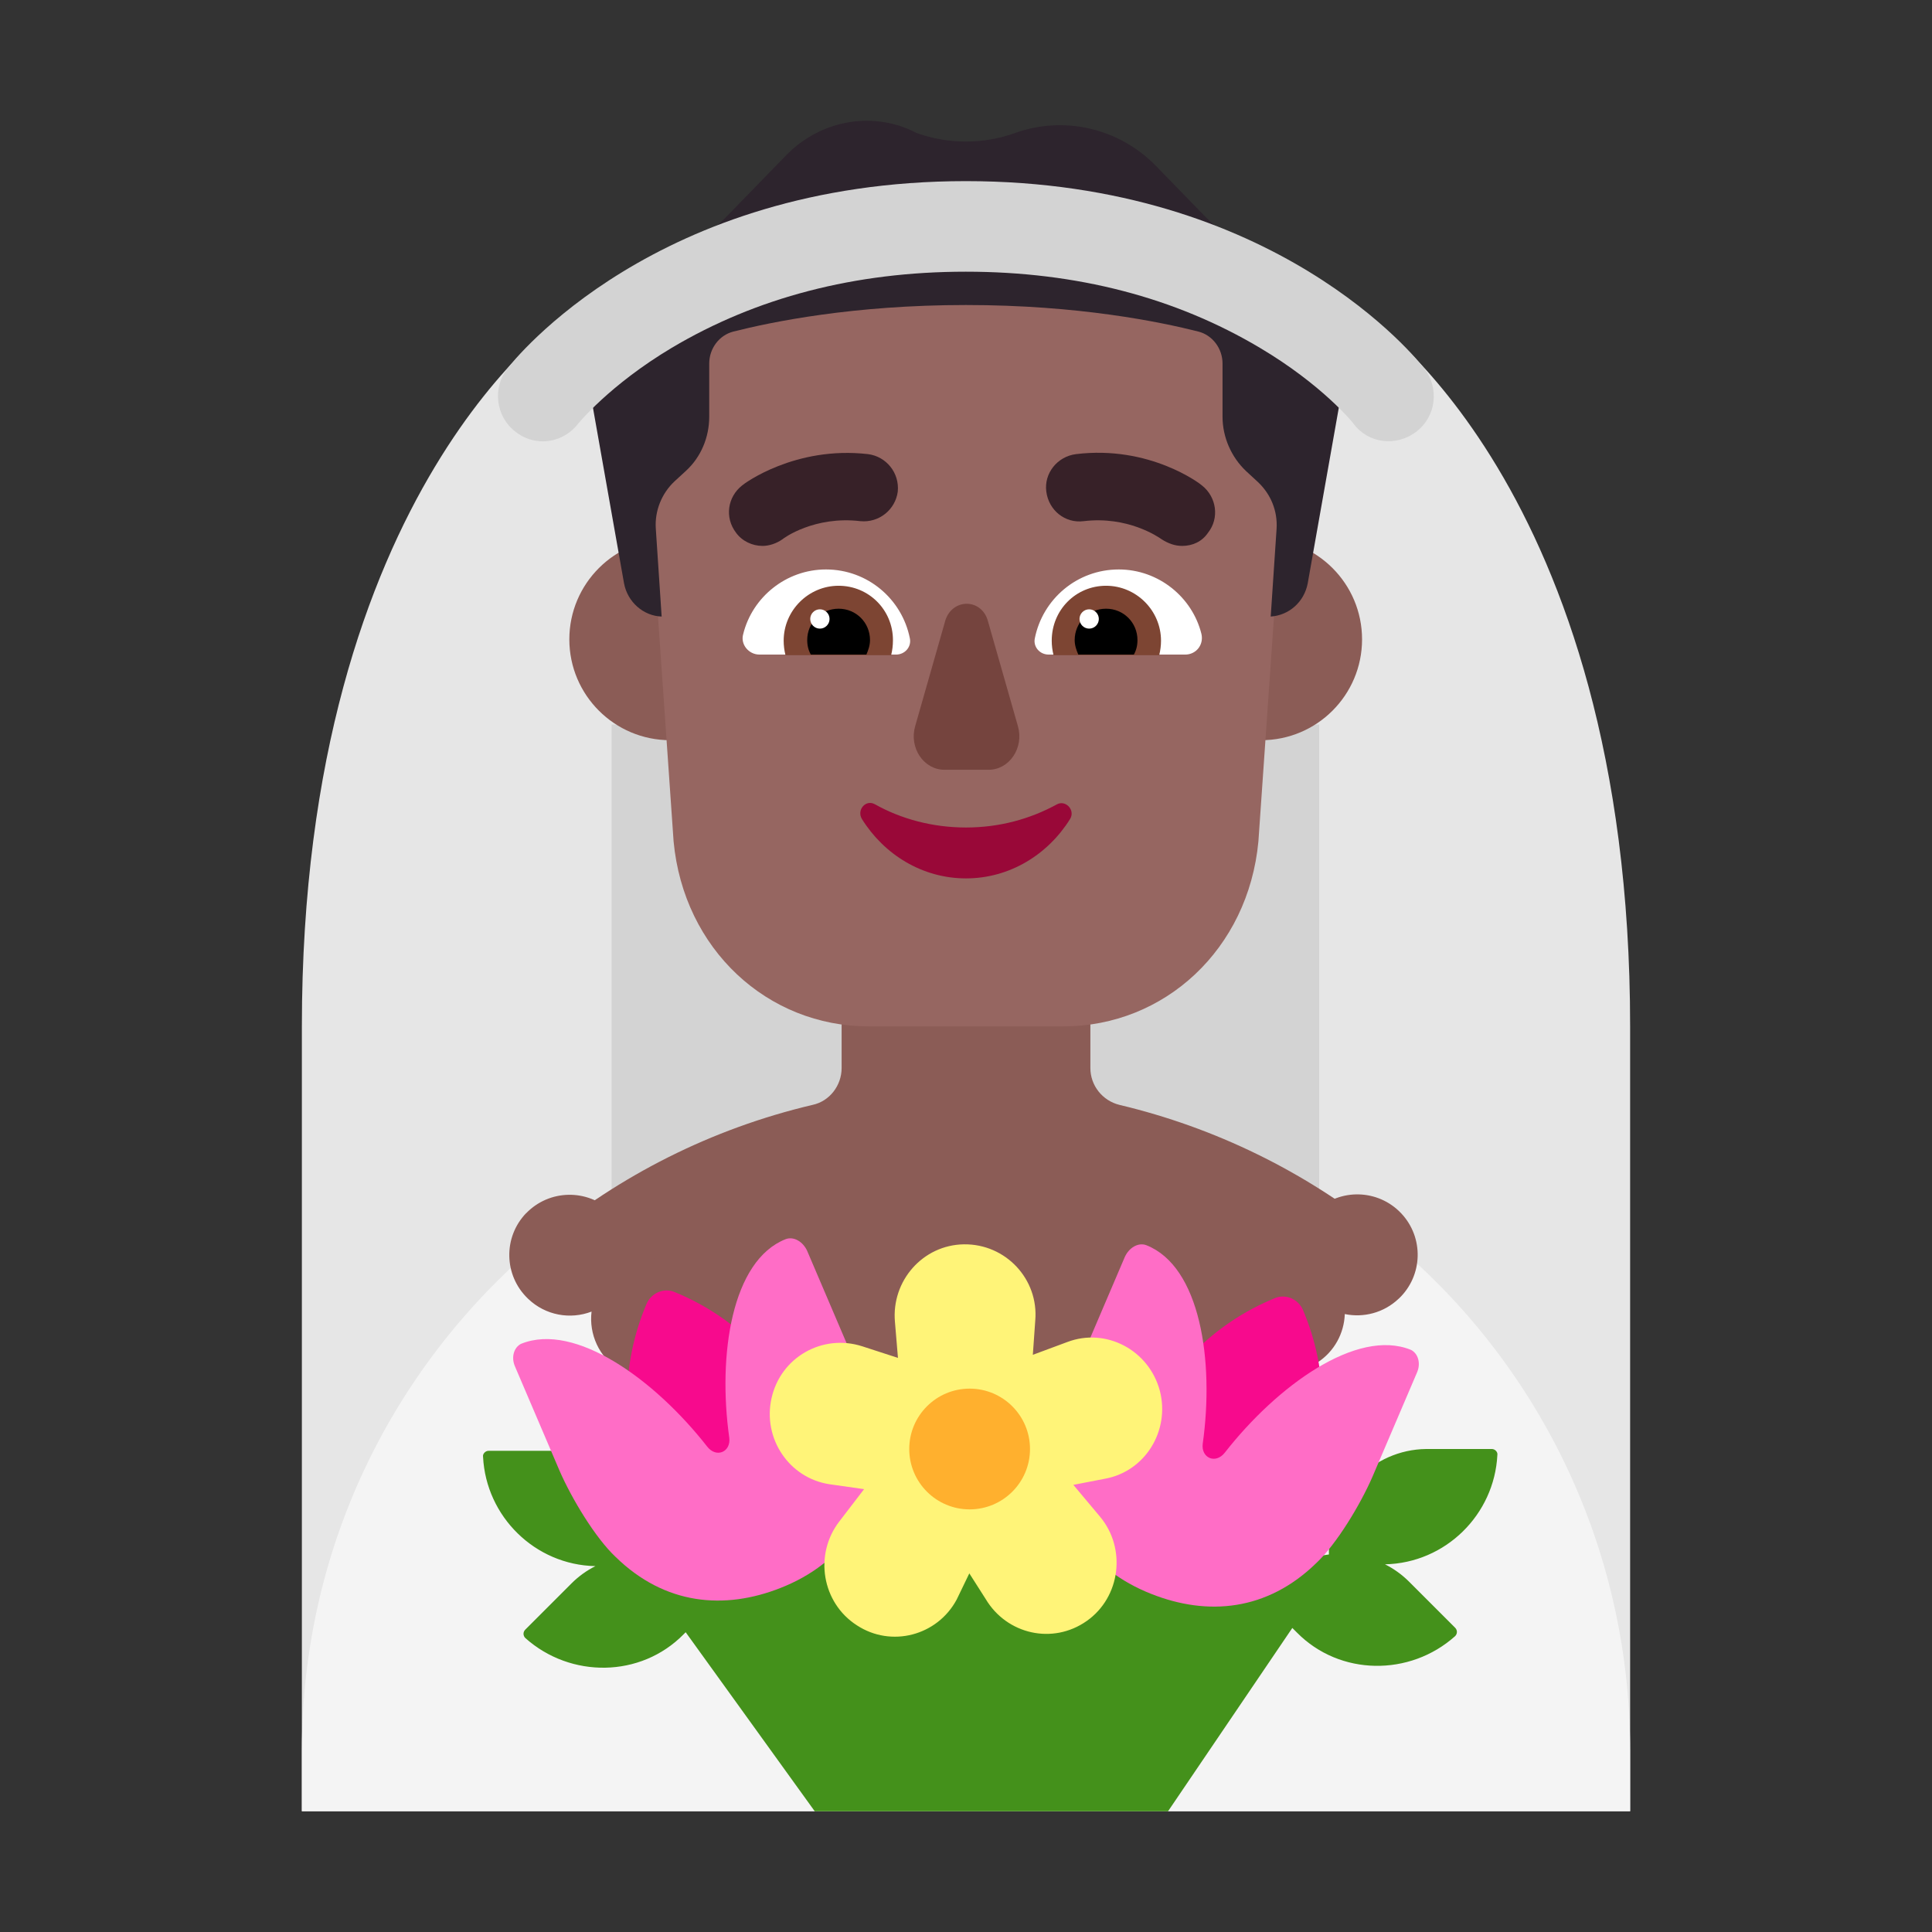 <svg enable-background="new 0 0 128 128" viewBox="0 0 128 128" xmlns="http://www.w3.org/2000/svg"><rect x="0" y="0" width="128" height="128" fill="#333333" stroke="none"/><g transform="scale(4)"><path d="m27 17c0-8.96-4.402-11.81-4.402-11.81l-6.598 6.5-6.598-6.5s-4.402 2.85-4.402 11.81v13l22-0z" fill="#e6e6e6"/><path d="m21.85 12h-11.72v10.56h11.72z" fill="#d3d3d3"/><path d="m8.975 20.537c1.282-1.065 2.81-1.843 4.485-2.237.28-.06.48-.32.48-.61v-2.96c0-1.13.9-2.04 2.02-2.06 1.16-.02 2.1.95 2.1 2.1v2.92c0 .29.2.54.48.61 1.593.378 3.053 1.101 4.294 2.086-1.528 1.578-4.095 2.614-7.005 2.614-2.816 0-5.312-.97-6.855-2.463z" fill="#8b5c56"/><path d="m27 29c0-3.42-1.56-6.48-4.01-8.49-1.53 2-3.9 3.17-6.41 3.17h-.58-.57c-2.52 0-4.89-1.17-6.41-3.17-2.45 2.01-4.02 5.06-4.02 8.49v1h22z" fill="#f4f4f4"/><path d="m8.714 20.096c.383-.398 1.016-.41 1.414-.027l.003.003c.235.226.336.54.3.841.283-.109.613-.088.89.086l.007.004c.278.174.441.461.467.765.256-.165.584-.211.891-.096l.008.003c.308.115.526.365.611.657.219-.213.532-.323.856-.271l.009.001c.325.052.588.254.729.524.173-.252.458-.421.786-.434l.006-0c.103-.004.202.007.297.033.092-.032.19-.052.293-.056l.003-0c.103-.004.202.007.297.033.092-.032.19-.052.293-.056l.005-0c.275-.011.529.09.717.263.138-.215.358-.377.627-.436l.008-.002c.269-.059.536-.004.751.133.098-.235.286-.433.54-.539l.007-.003c.254-.105.526-.099.762-.002.055-.249.204-.476.434-.625l.006-.004c.23-.149.498-.191.747-.139.009-.253.113-.504.312-.692l.003-.003c.401-.38 1.034-.363 1.414.038.38.401.363 1.034-.038 1.414l-.004.003c-.247.234-.582.317-.891.253-.011.316-.171.621-.457.805l-.008.005c-.285.184-.628.204-.92.085-.068.308-.28.578-.593.708l-.009.004c-.313.13-.654.089-.919-.08-.121.29-.378.519-.708.592l-.009.002c-.331.072-.659-.028-.891-.24-.171.264-.463.444-.801.458l-.006 0c-.103.004-.202-.007-.297-.033-.092.032-.19.052-.293.056l-.003 0c-.103.004-.202-.007-.297-.033-.092.032-.19.052-.293.056l-.007 0c-.399.016-.752-.204-.925-.535-.212.308-.588.485-.982.422l-.011-.002c-.394-.063-.697-.348-.802-.707-.268.261-.673.359-1.046.22l-.01-.004c-.374-.14-.615-.48-.647-.853-.315.203-.732.219-1.071.007l-.009-.006c-.339-.212-.507-.595-.462-.968-.351.135-.763.065-1.052-.213l-.004-.004c-.398-.383-.41-1.016-.027-1.414z" fill="#8b5c56"/><path d="m23.621 24c-.88.01-1.61.75-1.61 1.65v.097c-.065.008-.13.019-.194.034-.122-.477-.614-.868-1.256-.861l-8.4.1c-.597.006-1.054.354-1.201.786-.056-.012-.113-.022-.169-.029v-.097c0-.9-.73-1.64-1.61-1.65h-1.09c-.05 0-.1.05-.09.1.049.987.859 1.79 1.861 1.81-.142.071-.274.165-.391.281l-.77.77c-.04.04-.04.1 0 .14.75.67 1.91.66 2.62-.06l.036-.036 2.138 2.966h5.851l2.059-3.037.076.076c.71.72 1.87.73 2.62.06.04-.04.04-.1 0-.14l-.77-.77c-.117-.115-.249-.209-.391-.28 1.002-.021 1.811-.823 1.861-1.81.01-.05-.04-.1-.09-.1z" fill="#44911b"/><path d="m14.06 25.233-2.71 1.12-.66-1.61c-.41-1.01-.41-2.14.02-3.15.08-.18.29-.27.47-.19 1 .41 1.8 1.21 2.21 2.21z" fill="#f70a8d"/><path d="m18.23 25.334 2.71 1.12.66-1.61c.41-1.01.41-2.14-.02-3.15-.08-.18-.29-.27-.47-.19-1 .41-1.8 1.21-2.21 2.21z" fill="#f70a8d"/><path d="m8.634 22.256c-.122.059-.173.225-.102.382l.732 1.713c.203.47.6 1.126.935 1.439.813.793 1.799.881 2.735.509 1.017-.401 1.657-1.263 1.555-2.486-.02-.294-.193-.842-.295-1.135-.02-.054-.041-.105-.061-.157-.02-.051-.041-.103-.061-.157l-.702-1.644c-.071-.157-.224-.245-.356-.196-.895.352-1.128 1.918-.935 3.289.03.235-.213.343-.366.147-.864-1.106-2.186-2.065-3.08-1.703z" fill="#ff6dc6"/><path d="m23.366 22.356c.122.059.173.225.102.382l-.732 1.713c-.203.47-.6 1.126-.935 1.439-.813.793-1.799.881-2.735.509-1.017-.401-1.657-1.263-1.555-2.486.02-.294.193-.842.295-1.135.02-.054.041-.105.061-.157.02-.051.041-.103.061-.157l.702-1.644c.071-.157.224-.245.356-.196.895.352 1.128 1.918.935 3.289-.03.235.213.343.366.147.864-1.106 2.186-2.065 3.08-1.703z" fill="#ff6dc6"/><path d="m12.779 23.159c.15-.678.842-1.072 1.503-.86l.591.192-.05-.597c-.06-.678.461-1.274 1.142-1.284.691-.01 1.242.577 1.182 1.264l-.04.566.571-.212c.641-.243 1.353.132 1.533.809.17.657-.24 1.335-.912 1.456l-.521.101.441.526c.441.526.341 1.335-.22 1.729-.561.395-1.323.223-1.673-.364l-.271-.425-.21.435c-.321.597-1.082.799-1.653.425-.581-.374-.711-1.173-.291-1.719l.411-.536-.571-.081c-.671-.101-1.112-.759-.962-1.426z" fill="#fff478"/><path d="m16.06 25c.552 0 1-.448 1-1s-.448-1-1-1c-.552 0-1 .448-1 1s.448 1 1 1z" fill="#ffb02e"/><path d="m12.77 10.59c0 .922-.748 1.67-1.67 1.67-.922 0-1.67-.748-1.67-1.67 0-.922.748-1.67 1.67-1.67.922 0 1.67.748 1.67 1.67z" fill="#8b5c56"/><path d="m22.56 10.59c0 .922-.748 1.67-1.67 1.67s-1.67-.748-1.67-1.67c0-.922.748-1.67 1.67-1.67s1.67.748 1.67 1.67z" fill="#8b5c56"/><path d="m15.555 3c-2.787 0-4.991 2.407-4.793 5.247l.395 5.691c.168 1.783 1.552 3.062 3.232 3.062h3.222c1.68 0 3.064-1.279 3.232-3.062l.395-5.691c.198-2.83-2.006-5.247-4.793-5.247z" fill="#966661"/><path d="m12.31 10.502c.15-.61.71-1.07 1.37-1.07.69 0 1.26.49 1.39 1.14.03.14-.08.27-.23.27h-2.26c-.18 0-.32-.17-.27-.34z" fill="#fff"/><path d="m19.9 10.502c-.15-.61-.71-1.07-1.37-1.07-.69 0-1.26.49-1.39 1.14-.03.14.08.27.23.27h2.26c.18 0 .31-.16.27-.34z" fill="#fff"/><path d="m12.98 10.612c0-.5.41-.91.91-.91s.9.4.9.9c0 .09-.01.17-.03.25h-1.75c-.02-.08-.03-.16-.03-.24z" fill="#7d4533"/><path d="m19.23 10.612c0-.5-.41-.91-.91-.91s-.9.4-.9.91c0 .08.01.16.03.24h1.75c.02-.08.03-.16.03-.24z" fill="#7d4533"/><path d="m13.89 10.082c.29 0 .52.23.52.52 0 .09-.03.17-.06.24h-.92c-.04-.07-.06-.15-.06-.24 0-.29.23-.52.52-.52z"/><path d="m18.32 10.082c-.29 0-.52.23-.52.52 0 .09.03.17.06.24h.92c.04-.07.06-.15.06-.24 0-.29-.23-.52-.52-.52z"/><path d="m13.74 10.252c0 .088-.072.16-.16.16-.088 0-.16-.072-.16-.16s.072-.16.16-.16c.088 0 .16.072.16.16z" fill="#fff"/><path d="m18.2 10.252c0 .088-.072.16-.16.16s-.16-.072-.16-.16.072-.16.16-.16.16.072.16.16z" fill="#fff"/><path d="m21.183 4.392-.418-.21c-.292-.15-.564-.35-.798-.59l-.817-.84c-.613-.63-1.518-.84-2.335-.55-.525.19-1.109.19-1.634 0-.71-.37-1.576-.22-2.15.36l-.992 1.02c-.233.24-.506.44-.807.6l-.409.21c-.768.4-1.197 1.27-1.041 2.14l.554 3.13c.058.31.321.54.623.55 0 0-.058-.89-.097-1.46-.019-.29.097-.58.311-.78l.185-.17c.253-.23.389-.56.389-.9v-.88c0-.25.165-.47.399-.53.632-.16 1.984-.44 3.852-.44s3.22.28 3.852.44c.233.06.399.28.399.53v.88c0 .34.146.67.389.9l.195.18c.214.2.331.48.311.78-.039.57-.097 1.45-.097 1.45.302-.02.554-.24.613-.55l.554-3.13c.165-.87-.253-1.74-1.031-2.14z" fill="#2d242d"/><path d="m19.24 8.932c.11.07.22.11.34.11.17 0 .33-.07.43-.22.19-.24.14-.59-.1-.78-.03-.03-.87-.67-2.09-.52-.31.04-.53.32-.49.62.04.31.31.53.62.49.727-.087 1.228.257 1.286.297.002.001.004.003.004.003z" fill="#372128"/><path d="m12.19 8.822c.1.14.27.22.44.22.11 0 .23-.04.33-.11.02-.02.53-.39 1.29-.3.31.03.58-.19.62-.49.03-.31-.19-.58-.49-.62-1.21-.14-2.06.49-2.09.52-.24.19-.29.53-.1.78z" fill="#372128"/><path d="m15.654 10.29-.496 1.738c-.103.356.14.722.486.722h.73c.346 0 .589-.366.486-.722l-.496-1.738c-.103-.386-.599-.386-.711 0z" fill="#75443e"/><path d="m16 13.706c-.55 0-1.07-.139-1.509-.385-.153-.085-.306.096-.214.246.367.587.999.982 1.723.982s1.356-.395 1.723-.982c.092-.149-.071-.32-.214-.246-.449.246-.958.385-1.509.385z" fill="#990838"/><path d="m8.992 7.31c-.158 0-.317-.05-.455-.16-.327-.25-.386-.73-.129-1.05.099-.13 2.454-3.1 7.59-3.1 5.136 0 7.491 2.97 7.59 3.1.257.33.198.8-.129 1.05-.327.25-.792.2-1.039-.13-.01-.02-.524-.65-1.554-1.26-1.395-.83-3.028-1.26-4.869-1.26-1.841 0-3.473.43-4.869 1.26-1.039.62-1.554 1.26-1.554 1.26-.148.19-.366.29-.584.29z" fill="#d3d3d3"/></g></svg>